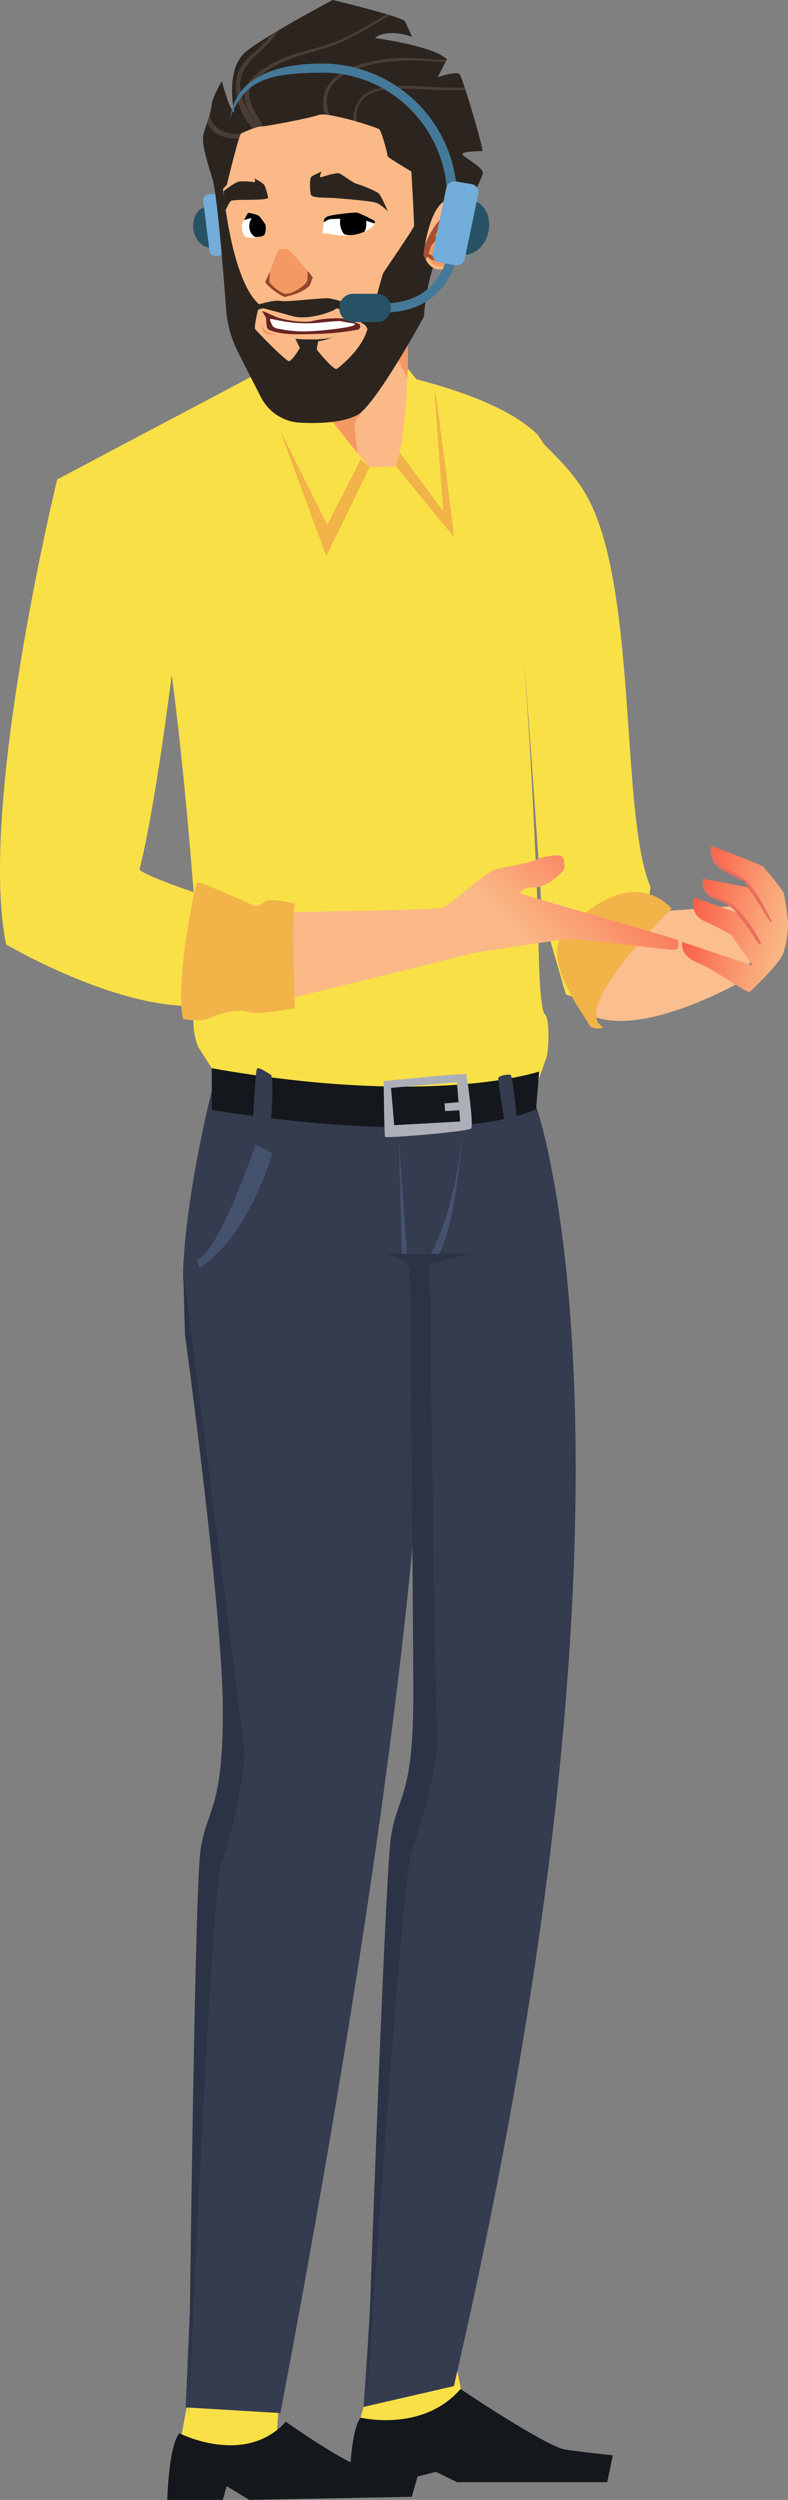 <svg width="118" height="374" viewBox="0 0 118 374" fill="none" xmlns="http://www.w3.org/2000/svg">
<rect x="0" y="0" width="118" height="374" fill="#808080" stroke="none"/>
<g clip-path="url(#clip0)">
<path d="M33.964 33.75C34.118 35.461 33.119 36.935 31.727 37.044C30.336 37.152 29.084 35.852 28.93 34.141C28.776 32.431 29.776 30.956 31.167 30.847C32.558 30.739 33.81 32.039 33.964 33.75Z" fill="#275266"/>
<path d="M34.16 38.104L32.446 38.283C31.914 38.34 31.433 37.986 31.368 37.496L30.424 30.065C30.359 29.57 30.747 29.122 31.284 29.066L32.997 28.887C33.529 28.83 34.01 29.184 34.076 29.674L35.019 37.105C35.084 37.6 34.697 38.048 34.16 38.104Z" fill="#72AED9"/>
<path d="M68.497 354.688L69.945 362.436L54.49 364.613L53.869 362.115L54.877 358.604L68.497 354.688Z" fill="#F9E047"/>
<path d="M91.768 367.323L90.928 371.343H68.436L65.285 369.806L59.154 371.343H52.323C52.323 371.343 52.505 363.459 54.004 361.692C54.004 361.692 63.286 363.949 68.959 357.408C68.959 357.408 81.8 366.051 84.681 366.475C87.566 366.899 91.768 367.323 91.768 367.323Z" fill="#14181D"/>
<path d="M38.614 230.024C39.614 220.401 27.039 199.719 27.422 190.045C27.894 178.136 31.709 163.227 31.709 163.227L80.273 165.484C80.273 165.484 99.818 219.643 67.965 356.975L54.447 360.085C54.447 360.085 59.602 281.521 60.541 275.192C61.479 268.863 63.524 268.547 63.524 253.675C63.524 238.803 61.269 198.126 61.269 198.126" fill="#353C50"/>
<path d="M69.141 65.407C68.917 64.86 61.129 55.209 61.129 55.209L38.325 49.281L38.409 55.949L8.563 71.726C8.563 71.726 -3.338 120.532 0.92 141.299C0.92 141.299 22.716 154.173 34.683 149.47L33.992 135.126C33.992 135.126 21.007 131.017 20.899 130.013C20.899 130.013 22.954 122.648 25.713 100.966C25.713 100.966 27.805 115.81 29.486 140.291C29.486 140.291 30.326 150.681 29.383 151.534C28.44 152.387 29.299 155.95 29.724 156.671C30.144 157.392 31.718 159.814 31.718 159.814C31.718 159.814 60.578 170.803 71.378 166.232H74.067C74.067 166.232 76.752 168.103 76.131 167.208C75.51 166.312 74.917 162.01 75.352 161.265C75.781 160.521 77.607 143.9 78.05 137.426C78.494 130.951 69.141 65.407 69.141 65.407Z" fill="#F9E047"/>
<path d="M49.41 66.802C49.526 66.261 54.742 56.671 54.742 56.671L59.14 53.65L59.967 56.148C66.335 57.661 75.903 60.441 80.558 65.082L81.492 66.496C84.344 69.343 86.702 71.708 88.463 75.346C95.415 89.728 92.959 122.38 97.413 132.695C97.413 132.695 95.112 153.185 84.737 148.755L81.137 136.376C81.137 136.376 81.169 137.365 81.137 136.376C81.137 136.376 79.927 116.801 78.344 97.197C78.344 97.197 79.927 116.805 80.618 139.806C80.618 139.806 80.693 150.88 81.571 151.705C82.449 152.53 82.094 157.511 81.832 158.222C81.576 158.934 79.834 163.75 79.834 163.75C79.834 163.75 71.149 170.323 57.053 166.7L54.971 166.242C54.971 166.242 52.529 167.703 52.93 166.817C53.327 165.931 53.294 161.695 52.851 160.974C52.407 160.253 48.905 143.967 47.757 137.615C46.613 131.253 49.41 66.802 49.41 66.802Z" fill="#F9E047"/>
<path d="M60.98 45.988C60.98 45.988 61.736 61.831 59.294 69.776L55.349 69.903C55.349 69.903 47.808 61.091 46.739 58.58C45.665 56.068 60.98 45.988 60.98 45.988Z" fill="#FAB986"/>
<path d="M46.739 58.58C45.665 56.063 60.98 45.988 60.98 45.988C60.98 45.988 61.213 50.889 61.003 56.605C60.186 54.942 59.201 53.024 59.145 53.179C59.061 53.42 53.752 62.43 53.248 63.019C52.958 63.353 53.252 65.766 53.56 67.773C51.258 64.998 47.476 60.304 46.739 58.58Z" fill="#F49963"/>
<path d="M63.482 47.387C63.482 47.387 56.199 60.737 53.467 62.118C51.198 63.268 47.677 63.376 44.927 63.235C42.448 63.108 40.225 61.661 39.081 59.437C38.194 57.707 37.008 55.394 35.635 52.67C34.622 50.662 34.015 48.471 33.852 46.223C33.427 40.422 32.507 28.939 31.783 26.644C30.807 23.543 30.158 21.191 30.471 20.065C30.789 18.934 31.652 16.663 31.713 15.612C31.774 14.566 33.217 12.144 33.217 12.144C33.217 12.144 34.375 16.531 35.075 16.767C35.075 16.767 33.595 10.249 36.933 7.639C40.276 5.028 49.816 0 49.816 0C49.816 0 60.331 2.502 60.667 3.219C61.003 3.935 61.713 5.523 61.713 5.523C61.713 5.523 58.225 4.128 56.124 5.683C56.124 5.683 65.159 6.913 66.914 8.887L65.556 11.54C65.556 11.54 68.362 10.579 68.829 11.116C69.296 11.654 72.536 22.591 72.223 22.605C71.91 22.624 69.226 22.619 69.258 23.053C69.291 23.486 72.396 25.004 72.303 25.904C72.204 26.804 69.627 31.361 69.627 31.361C69.627 31.361 64.197 36.572 63.482 47.387Z" fill="#2C251F"/>
<path d="M50.446 55.186C50.446 55.186 54.107 52.528 55.031 49.22C55.031 49.22 54.83 48.829 54.714 48.688C54.597 48.546 50.787 46.176 50.544 46.148C50.301 46.119 50.236 46.247 50.082 46.355C49.928 46.463 46.421 48.009 43.764 47.288C41.108 46.572 39.525 46.105 39.366 46.129C39.207 46.152 38.717 46.233 38.642 46.388C38.568 46.544 38.031 48.909 38.199 49.206C38.362 49.503 42.854 54.097 43.293 54.031C43.732 53.965 44.894 52.146 44.89 52.057C44.885 51.967 44.227 50.695 44.227 50.695C44.227 50.695 48.326 51.016 49.755 50.431C49.755 50.431 49.185 50.808 47.654 51.063C47.654 51.063 47.369 52.189 47.481 52.358C47.584 52.523 50.04 55.506 50.446 55.186Z" fill="#FAB986"/>
<path d="M31.377 17.191C31.811 19.005 33.259 19.976 35.434 20.056C36.658 20.103 37.914 19.914 39.105 19.971C39.086 19.947 39.062 19.919 39.048 19.886C39.016 19.811 38.978 19.735 38.946 19.655C38.894 19.782 38.736 19.881 38.596 19.782C36.172 18.119 34.921 14.26 35.449 11.574C35.775 9.915 36.961 8.84 38.217 7.7C39.1 6.899 39.917 6.051 40.664 5.151C41.038 4.924 41.42 4.694 41.803 4.467C41.439 4.995 41.052 5.509 40.636 6.008C39.501 7.351 37.937 8.43 36.924 9.844C34.725 12.912 36.737 16.055 38.493 18.769C37.489 16.993 36.079 15.113 36.84 13.124C37.601 11.135 40.337 9.651 42.256 8.798C44.946 7.601 47.957 7.234 50.661 6.07C53.191 4.976 55.573 3.515 57.954 2.135C58.108 2.182 58.258 2.229 58.402 2.271C56.418 3.44 54.434 4.618 52.388 5.693C50.292 6.791 48.069 7.398 45.782 8.049C43.022 8.831 40.216 9.962 38.259 12.007C35.729 14.66 38.908 17.134 39.721 19.716C39.763 19.844 39.721 19.938 39.646 20.009C40.431 20.103 41.182 20.334 41.878 20.852C42.009 20.946 41.873 21.159 41.719 21.111C39.693 20.471 37.774 20.777 35.691 20.744C34.333 20.725 32.88 20.499 31.877 19.575C31.494 19.222 31.214 18.812 31.003 18.364C31.139 17.978 31.265 17.572 31.377 17.191Z" fill="#4A3D35"/>
<path d="M52.729 10.085C55.041 9.138 57.604 8.775 60.116 8.676C62.329 8.591 64.612 8.958 66.849 8.996L66.7 9.288C65.476 9.246 64.243 9.114 63.029 9.081C60.634 9.01 58.22 9.095 55.881 9.599C53.542 10.099 50.689 11.027 49.484 13.12C48.037 15.627 49.788 18.152 50.81 20.452C50.913 20.683 50.525 20.801 50.39 20.612C49.115 18.854 48.065 16.559 48.48 14.396C48.886 12.285 50.708 10.914 52.729 10.085Z" fill="#4A3D35"/>
<path d="M53.607 22.086C52.435 18.496 52.178 14.047 57.03 13.138C61.181 12.36 65.406 13.354 69.576 13.076C69.613 13.19 69.65 13.307 69.692 13.425C66.779 13.665 63.851 13.293 60.905 13.27C58.893 13.255 56.082 13.241 54.527 14.636C52.524 16.436 53.588 19.801 53.911 22.011C53.934 22.19 53.668 22.265 53.607 22.086Z" fill="#4A3D35"/>
<path d="M111.286 146.691C111.286 146.691 97.143 154.899 89.21 152.195C78.064 148.392 98.693 136.371 98.693 136.371L115.544 135.112L111.286 146.691Z" fill="#FABE8F"/>
<path d="M100.565 135.961C100.565 135.961 87.244 148.736 89.546 152.977L90.326 153.788C90.326 153.788 88.551 154.169 88.173 153.227C87.8 152.285 80.861 143.463 84.424 139.622C94.836 128.402 100.565 135.961 100.565 135.961Z" fill="#F2B348"/>
<path d="M55.769 46.614C55.769 46.614 57.24 41.162 57.366 40.898C57.487 40.634 61.928 34.226 61.993 33.825C62.054 33.425 61.601 25.659 61.601 25.659C61.601 25.659 57.996 23.533 58.043 23.364C58.09 23.194 57.16 19.665 56.806 19.354C56.451 19.043 49.101 16.705 47.738 17.195C46.374 17.685 39.894 18.91 39.053 18.934C38.213 18.962 36.452 19.811 36.116 19.957C35.78 20.103 33.973 27.633 33.973 27.633L33.408 28.25C33.408 28.25 34.608 41.897 38.796 45.521C38.796 45.521 41.052 44.833 42.028 45.022C43.008 45.21 47.967 44.565 49.12 44.616C50.273 44.673 55.769 46.614 55.769 46.614Z" fill="#FAB986"/>
<path d="M58.066 31.61C58.066 31.61 57.17 30.658 56.353 30.347C55.535 30.031 49.862 29.593 49.274 29.588C48.686 29.584 46.809 29.607 46.594 29.188C46.379 28.768 46.319 26.714 46.617 26.459C46.916 26.205 48.163 25.658 48.163 25.658C48.163 25.658 47.668 26.629 48.111 26.506C48.555 26.384 50.343 25.781 50.806 25.941C51.268 26.106 52.874 27.359 53.29 27.458C53.705 27.562 56.367 28.519 56.787 29.023C57.202 29.522 58.066 31.61 58.066 31.61Z" fill="#2C251F"/>
<path d="M40.146 29.518C40.146 29.518 39.81 27.92 39.497 27.586C39.184 27.251 38.105 26.69 38.105 26.69C38.105 26.69 38.367 27.303 38.007 27.247C37.643 27.19 36.485 27.072 35.855 27.152C35.22 27.228 33.777 28.382 33.562 28.523C33.352 28.665 33.791 31.422 33.791 31.422C33.791 31.422 34.202 30.512 34.519 30.102C34.842 29.688 40.3 30.149 40.146 29.518Z" fill="#2C251F"/>
<path d="M56.03 33.434C56.03 33.434 56.156 33.995 54.541 34.673C52.925 35.352 50.581 35.361 49.297 34.966C49.297 34.966 48.504 34.867 48.368 34.989C48.233 35.112 48.48 33.231 48.48 33.231C48.48 33.231 51.828 30.319 56.03 33.434Z" fill="white"/>
<path d="M39.473 35.23C39.473 35.23 37.928 35.856 36.663 35.395C36.663 35.395 35.668 34.009 36.602 32.831C37.531 31.653 39.067 32.072 39.473 35.23Z" fill="white"/>
<path d="M54.816 32.732C54.816 32.732 54.998 34.179 54.541 34.673C54.541 34.673 52.715 35.503 51.52 35.027C51.52 35.027 50.736 34.141 50.955 32.727C50.955 32.727 52.841 31.714 54.816 32.732Z" fill="black"/>
<path d="M39.772 33.684C39.772 33.684 39.917 34.971 39.473 35.234C39.03 35.498 38.194 35.446 38.194 35.446C38.194 35.446 37.368 35.079 37.326 33.891C37.284 32.704 38.157 32.346 38.157 32.346C38.157 32.346 39.473 33.241 39.772 33.684Z" fill="black"/>
<path d="M46.286 42.821C46.384 42.736 46.776 41.634 46.823 41.525C46.869 41.412 43.526 37.477 43.204 37.364C42.882 37.251 41.827 37.133 41.677 37.378C41.528 37.623 40.015 41.846 39.73 42.086C39.445 42.326 42.163 44.555 42.779 44.39C43.405 44.23 44.997 43.938 46.286 42.821Z" fill="#F49963"/>
<path d="M42.784 44.395C42.163 44.56 39.45 42.331 39.735 42.09C39.838 42.005 40.099 41.398 40.403 40.644C40.375 41.242 40.337 41.94 40.328 42.095C40.304 42.383 41.397 43.391 42.438 43.876C43.48 44.362 45.824 42.547 45.959 42.152C46.094 41.756 46.052 40.512 46.052 40.512C46.515 41.072 46.841 41.492 46.827 41.53C46.781 41.643 46.389 42.741 46.29 42.825C44.997 43.938 43.405 44.23 42.784 44.395Z" fill="#93462D"/>
<path d="M53.635 49.319C53.635 49.319 53.99 49.107 53.953 48.909C53.92 48.711 53.859 48.508 53.859 48.508C53.859 48.508 52.005 47.755 51.333 47.646C50.661 47.538 48.079 47.656 46.925 48.004C45.772 48.353 42.564 47.995 41.033 47.279C39.506 46.562 39.249 46.529 39.249 46.529L39.842 47.561C39.842 47.561 39.884 48.871 40.006 49.06C40.127 49.253 40.127 49.253 40.127 49.253C40.127 49.253 41.215 50.007 44.451 50.007C48.088 50.007 50.493 49.87 53.635 49.319Z" fill="#682323"/>
<path d="M53.098 48.613L53.154 48.415C53.154 48.415 51.623 48.212 51.273 48.094C50.922 47.977 50.353 48.038 47.556 48.297C43.676 48.66 40.594 47.599 40.468 47.713C40.342 47.826 40.771 48.707 40.842 48.796C40.911 48.886 41.318 49.14 41.434 49.131C41.551 49.122 43.26 49.616 45.8 49.579C47.901 49.546 52.683 49.008 53.098 48.613Z" fill="white"/>
<path d="M41.645 50.106C41.645 50.106 39.011 49.88 39.385 48.297C39.385 48.297 38.386 50.309 41.645 50.106Z" fill="#F49963"/>
<path d="M63.44 38.142C63.403 38.038 64.356 29.429 67.806 29.74C71.257 30.051 70.141 36.299 69.45 37.727C68.539 39.621 64.967 42.279 63.44 38.142Z" fill="#FAB986"/>
<path d="M64.967 34.4C65.472 33.764 66.181 33.175 67.036 33.146C67.984 33.118 68.819 33.834 69.118 34.664C69.417 35.493 69.282 36.407 69.029 37.251C68.861 37.816 68.637 38.382 68.259 38.853C67.858 39.352 67.274 39.739 66.611 39.866C65.948 39.993 65.219 39.843 64.724 39.414C64.482 39.206 64.304 38.943 64.159 38.669C63.851 38.08 63.566 37.288 63.767 36.629C64.01 35.846 64.454 35.05 64.967 34.4Z" fill="#F49963"/>
<path d="M55.349 69.903L54.027 68.715L49.008 78.512L41.878 64.238L48.863 83.21L55.349 69.903Z" fill="#F2B348"/>
<path d="M59.294 69.775L68.012 80.388C68.012 80.388 65.308 58.475 65.126 58.438C64.949 58.4 66.401 76.523 66.401 76.523L59.855 67.683L59.294 69.775Z" fill="#F2B348"/>
<path d="M42.588 136.46C42.588 136.46 65.14 136.13 66.205 135.824C67.269 135.523 72.779 130.395 74.268 130.037C75.753 129.679 79.516 129.085 80.291 128.624C81.067 128.162 83.807 127.714 84.19 128.148C84.573 128.577 84.564 129.571 84.447 130.037C84.33 130.504 81.748 132.898 79.974 132.766C78.2 132.634 77.85 133.671 77.85 133.671L101.527 140.607C101.527 140.607 101.84 141.955 101.149 142.096C100.458 142.238 85.53 140.258 84.914 140.428C84.298 140.598 70.846 142.483 70.383 142.695C69.921 142.907 41.995 149.726 41.995 149.726L42.588 136.46Z" fill="url(#paint0_linear)"/>
<path d="M112.364 148.288C112.364 148.288 116.842 144.216 117.37 142.393C117.902 140.569 117.907 139.523 117.991 138.693C118.075 137.864 117.552 134.325 117.388 133.694C117.225 133.062 114.629 130.032 114.325 129.693C114.022 129.353 106.504 126.545 106.504 126.545C106.504 126.545 105.697 128.953 108.624 130.433C111.552 131.912 111.552 131.912 111.552 131.912L112.047 132.76L105.248 131.436C105.248 131.436 104.791 133.75 107.009 134.457C109.227 135.164 110.361 136.573 110.361 136.573L103.89 134.235C103.89 134.235 103.124 136.719 105.449 137.784C107.77 138.844 109.516 139.89 109.516 139.89L112.696 144.447L102.181 140.927C102.181 140.927 101.56 142.859 104.609 144.113C107.667 145.366 112.238 149.042 112.364 148.288Z" fill="url(#paint1_linear)"/>
<path d="M111.799 132.713L112.051 132.76L111.557 131.912C111.557 131.912 111.557 131.912 108.629 130.433C108.615 130.428 108.606 130.418 108.592 130.414C108.013 130.056 107.49 129.674 107.079 129.222C106.052 127.911 106.509 126.545 106.509 126.545C106.509 126.545 106.602 126.578 106.757 126.639C106.817 129.608 109.768 130.056 111.617 131.724C113.307 133.246 114.517 135.781 115.53 137.779C115.595 137.906 115.423 138.001 115.343 137.888C114.461 136.648 113.737 135.286 112.883 134.023C112.546 133.533 112.187 133.104 111.799 132.713Z" fill="#EB6D5E"/>
<path d="M113.583 141.205C112.71 139.876 111.888 138.519 110.837 137.318C110.59 137.04 110.329 136.743 110.062 136.469L110.361 136.578C110.361 136.578 109.231 135.169 107.009 134.462C104.791 133.755 105.248 131.441 105.248 131.441L105.407 131.474C105.575 134.462 108.732 134.175 110.366 135.918C111.748 137.393 113.018 139.203 113.914 141.012C114.031 141.234 113.723 141.417 113.583 141.205Z" fill="#EB6D5E"/>
<path d="M80.735 160.305C80.735 160.305 65.023 165.695 31.709 159.814V166.054C31.709 166.054 66.088 172.005 80.273 165.955L80.735 160.305Z" fill="#14181D"/>
<path d="M57.651 170.074C57.758 170.323 70.061 169.301 70.533 168.834C71.004 168.368 69.842 160.668 69.842 160.668C68.478 160.616 57.45 161.733 57.45 161.733C57.45 161.733 57.543 169.829 57.651 170.074ZM58.556 162.751L68.418 161.902L68.67 164.895L66.564 165.074L66.644 166.224L68.773 166.101L68.913 167.783L59.028 168.33L58.556 162.751Z" fill="#ACAFB8"/>
<path d="M40.79 172.538L38.255 171.256C38.255 171.256 32.787 187.471 29.449 188.498L29.92 189.61C29.916 189.606 36.392 186.364 40.79 172.538Z" fill="#44526E"/>
<path d="M69.244 169.79C69.244 169.79 67.946 186.472 65.023 188.291H60.195L59.728 170.426L60.938 187.593H64.486C64.486 187.593 67.909 182.089 69.244 169.79Z" fill="#44526E"/>
<path d="M44.129 150.847C44.208 150.532 43.545 137.931 44.138 135.174C44.138 135.174 40.487 134.293 39.786 134.825C39.086 135.358 38.712 135.556 38.269 135.551C37.825 135.546 36.401 134.618 35.075 134.161C33.749 133.704 29.827 131.677 29.486 132.149C29.145 132.62 26.171 147.299 27.413 152.435C27.413 152.435 29.939 152.982 31.321 152.332C32.708 151.686 35.836 150.819 37.125 151.38C38.413 151.936 44.129 150.847 44.129 150.847Z" fill="#F2B348"/>
<path d="M56.03 33.434C56.03 33.434 56.212 33.259 56.124 33.099C56.035 32.939 53.719 31.813 53.406 31.794C53.093 31.775 49.386 32.1 48.891 32.449C48.396 32.797 48.485 33.231 48.485 33.231C48.485 33.231 49.111 32.887 49.349 32.802C49.582 32.722 53.29 32.689 53.588 32.666C53.887 32.647 56.03 33.434 56.03 33.434Z" fill="black"/>
<path d="M39.772 33.684C39.791 33.613 38.936 32.388 38.731 32.265C38.526 32.138 37.279 31.752 37.134 31.884C36.989 32.016 36.555 32.92 36.555 32.92C36.555 32.92 37.125 32.784 37.279 32.699C37.438 32.614 38.544 32.826 38.708 32.916C38.876 33 39.772 33.684 39.772 33.684Z" fill="black"/>
<path d="M63.44 38.141C63.543 38.419 63.655 38.664 63.777 38.881C63.847 38.721 63.917 38.556 63.987 38.368C64.538 39.004 65.598 39.216 66.377 38.782C67.409 38.203 68.058 36.794 68.03 35.71C68.002 34.725 67.008 34.414 66.111 34.782C65.742 34.932 65.406 35.168 65.107 35.451C66.079 33.198 67.489 31.073 69.963 31.737C69.926 31.601 69.875 31.464 69.823 31.337C67.078 30.512 64.626 33.905 63.632 36.699C63.487 37.538 63.431 38.113 63.44 38.141ZM64.155 37.92C64.295 37.538 64.444 37.124 64.608 36.69C64.902 36.313 65.28 35.974 65.644 35.677C65.887 35.479 66.177 35.276 66.499 35.196C67.349 34.984 67.456 35.851 67.316 36.403C67.152 37.053 66.732 37.92 66.064 38.278C65.364 38.66 64.739 38.25 64.155 37.92Z" fill="#A55034"/>
<path d="M77.397 167.406C77.397 167.406 76.785 160.955 76.463 160.813C76.141 160.672 74.665 160.912 74.618 161.285C74.572 161.657 75.548 167.877 75.548 167.877L77.397 167.406Z" fill="#353C50"/>
<path d="M40.533 168.339C40.533 168.339 41.108 161.082 40.533 160.761C39.959 160.441 38.74 159.564 38.483 159.885C38.227 160.205 37.909 167.415 37.909 167.415L40.533 168.339Z" fill="#353C50"/>
<path d="M42.135 352.39L41.276 367.545L27.838 366.569L27.221 364.072L28.398 357.842L42.135 352.39Z" fill="#F9E047"/>
<path d="M62.572 370.352L61.661 373.528L37.344 374L33.936 371.94L33.366 374H25.05C25.05 374 25.246 365.857 26.867 364.028C26.867 364.028 36.667 369.052 42.803 362.299C42.803 362.299 52.262 369.037 55.377 369.476C58.496 369.914 62.572 370.352 62.572 370.352Z" fill="#14181D"/>
<path d="M27.693 198.192C27.693 198.192 34.543 239.349 34.543 254.222C34.543 269.094 32.96 269.41 32.026 275.738C31.087 282.067 27.8 360.16 27.8 360.16L41.99 361.008C67.358 227.333 63.52 190.949 63.52 190.949C63.52 190.949 46.883 186.119 36.747 187.749C30.667 188.725 27.32 192.292 27.693 198.192Z" fill="#353C50"/>
<path d="M27.427 190.044C27.427 190.044 36.126 257.515 36.508 261.313C36.891 265.112 34.547 274.885 33.081 278.999C31.615 283.113 28.249 361.319 28.249 361.319C28.249 361.319 29.084 283.174 30.018 276.845C30.957 270.517 33.371 270.87 33.371 255.998C33.371 241.126 27.693 199.601 27.693 199.601L27.427 190.044Z" fill="#2C3346"/>
<path d="M61.363 189.813C61.092 188.225 57.543 187.589 57.389 187.589C57.235 187.589 69.973 187.589 70.444 187.589L64.346 189.031C64.346 189.031 65.107 255.56 65.49 259.358C65.873 263.156 63.062 272.929 61.596 277.043C60.13 281.157 54.896 359.363 54.896 359.363C54.896 359.363 57.599 281.218 58.533 274.89C59.472 268.561 61.886 268.915 61.886 254.042C61.886 239.17 61.363 189.813 61.363 189.813Z" fill="#2C3346"/>
<path d="M66.545 33.519C66.158 35.772 67.33 37.817 69.165 38.085C71 38.354 72.793 36.742 73.18 34.485C73.568 32.233 72.396 30.188 70.561 29.919C68.726 29.65 66.933 31.262 66.545 33.519Z" fill="#275266"/>
<path d="M57.716 46.751C67.61 46.591 68.614 37.595 68.623 37.501L67.152 37.378C67.12 37.698 66.247 45.252 57.693 45.389L57.716 46.751Z" fill="#447999"/>
<path d="M52.855 48.188H56.488C57.609 48.188 58.524 47.265 58.524 46.134V46.007C58.524 44.876 57.609 43.952 56.488 43.952H52.855C51.735 43.952 50.82 44.876 50.82 46.007V46.134C50.815 47.265 51.735 48.188 52.855 48.188Z" fill="#275266"/>
<path d="M34.323 17.931C36.56 12.21 39.473 10.933 48.191 10.871C58.542 10.796 66.966 19.325 66.966 29.721C66.966 31.337 66.76 32.939 66.359 34.485L67.792 34.801C68.222 33.151 68.436 31.441 68.436 29.716C68.436 18.571 59.35 9.505 48.186 9.505C39.707 9.505 35.327 12.629 34.589 17.087" fill="#447999"/>
<path d="M65.831 39.273L68.082 39.664C68.782 39.787 69.459 39.363 69.594 38.712L71.63 28.948C71.766 28.298 71.303 27.667 70.598 27.544L68.348 27.153C67.647 27.03 66.97 27.454 66.835 28.105L64.799 37.869C64.659 38.524 65.121 39.155 65.831 39.273Z" fill="#72AED9"/>
</g>
<defs>
<linearGradient id="paint0_linear" x1="74.478" y1="136.658" x2="90.835" y2="119.854" gradientUnits="userSpaceOnUse">
<stop stop-color="#FAB986"/>
<stop offset="0.324" stop-color="#FA9F74"/>
<stop offset="1" stop-color="#FA5E47"/>
</linearGradient>
<linearGradient id="paint1_linear" x1="117.94" y1="139.914" x2="103.32" y2="136.182" gradientUnits="userSpaceOnUse">
<stop stop-color="#FAB986"/>
<stop offset="0.324" stop-color="#FA9F74"/>
<stop offset="1" stop-color="#FA5E47"/>
</linearGradient>
<clipPath id="clip0">
<rect width="118" height="374" fill="white"/>
</clipPath>
</defs>
</svg>

